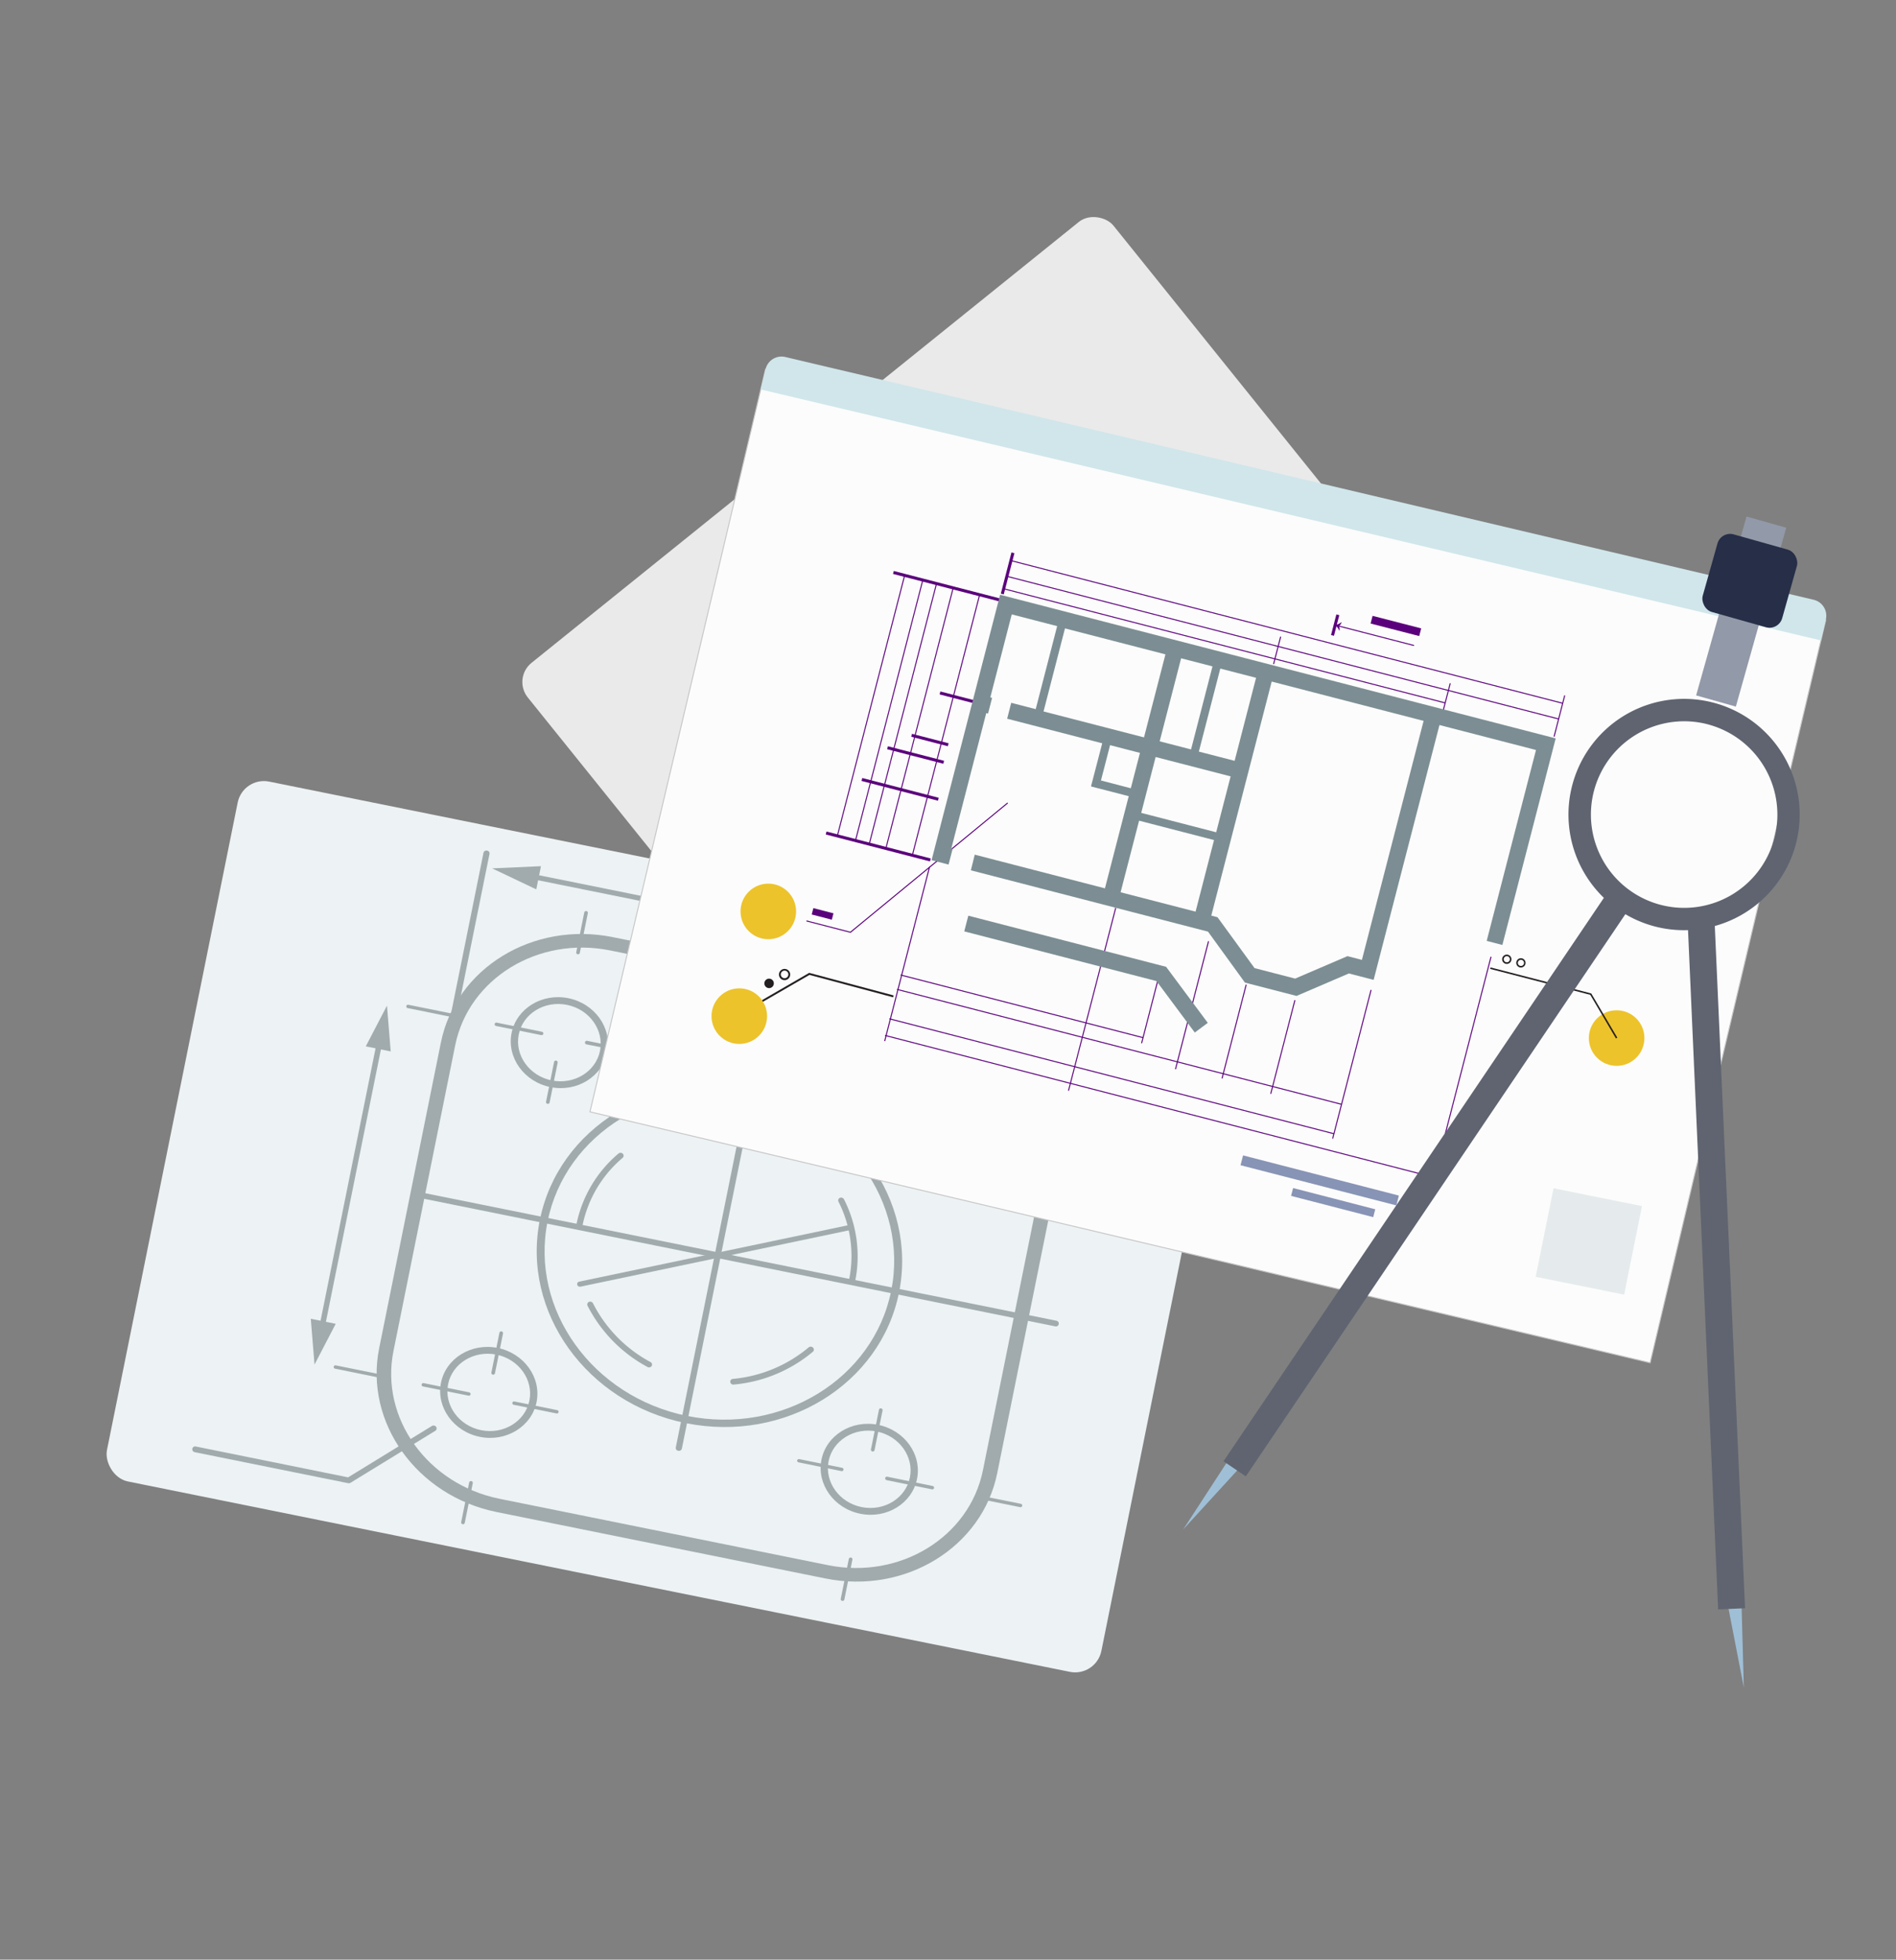 <svg id="Layer_1" data-name="Layer 1" xmlns="http://www.w3.org/2000/svg" viewBox="0 0 675.7 698"><rect x="0" y="0" width="675.7" height="698" fill="#808080" stroke="none"/><defs><style>.cls-1{fill:#eaeaea;}.cls-2{fill:#edf2f4;}.cls-3{fill:#a1abad;}.cls-4{fill:#fcfcfc;stroke:#c6c6c6;stroke-miterlimit:10;stroke-width:0.35px;}.cls-5{fill:#d0e6ea;}.cls-6{fill:#5b007c;}.cls-7{fill:#8894b5;}.cls-8{fill:#7c8e93;}.cls-9{fill:#edc32b;}.cls-10{fill:#231f20;}.cls-11{opacity:0.14;}.cls-12{fill:#558489;}.cls-13{fill:#9fbfd6;}.cls-14{fill:#5f6470;}.cls-15{fill:#9299a8;}.cls-16{fill:#262e48;}</style></defs><rect class="cls-1" x="213.41" y="136.29" width="267.97" height="192.72" rx="8.77" transform="translate(763.88 195.97) rotate(141.16)"/><rect class="cls-2" x="57.83" y="309.79" width="361.54" height="254.32" rx="9.53" transform="translate(385.97 912.49) rotate(-168.58)"/><path class="cls-3" d="M135.13,480.22l22-108.9c5.34-26.43,32.82-43.26,61.25-37.52l117.14,23.66c28.43,5.74,47.22,31.92,41.88,58.35l-22,108.9c-5.34,26.43-32.81,43.27-61.24,37.52L177,538.57C148.58,532.83,129.79,506.65,135.13,480.22Zm82.29-141.69c-25.63-5.17-50.39,10-55.2,33.82l-22,108.9c-4.81,23.82,12.12,47.41,37.75,52.59L295.1,557.5c25.63,5.17,50.39-10,55.2-33.82l22-108.9c4.81-23.82-12.12-47.41-37.75-52.59Z"/><path class="cls-3" d="M317.92,395.33c1.76-8.73,10.84-14.29,20.23-12.39s15.59,10.54,13.83,19.27-10.84,14.29-20.23,12.39S316.16,404.06,317.92,395.33Zm2.55.52c-1.5,7.42,3.77,14.77,11.76,16.38s15.7-3.11,17.2-10.53-3.78-14.78-11.76-16.39S322,388.42,320.47,395.85Z"/><path class="cls-3" d="M341.16,367.22a.62.62,0,0,0,.75-.46l2.87-14.2a.63.63,0,0,0-.52-.72.62.62,0,0,0-.75.46l-2.87,14.2A.62.62,0,0,0,341.16,367.22Z"/><path class="cls-3" d="M330.4,420.49a.62.62,0,0,0,.75-.47l2.87-14.2a.65.65,0,0,0-1.27-.26l-2.87,14.21A.63.63,0,0,0,330.4,420.49Z"/><path class="cls-3" d="M374.21,405.32l15.28,3.08a.6.6,0,1,0,.24-1.18l-15.28-3.09a.64.64,0,0,0-.76.46A.65.65,0,0,0,374.21,405.32Z"/><path class="cls-3" d="M342,398.8l16.12,3.26a.64.64,0,0,0,.76-.47.63.63,0,0,0-.52-.72l-16.12-3.25a.6.6,0,1,0-.24,1.18Z"/><path class="cls-3" d="M310.55,392.46l15.28,3.08a.6.6,0,1,0,.24-1.18l-15.28-3.09a.61.61,0,1,0-.24,1.19Z"/><path class="cls-3" d="M182.32,367.94c1.77-8.73,10.84-14.29,20.23-12.39s15.59,10.54,13.83,19.27-10.84,14.29-20.23,12.39S180.56,376.67,182.32,367.94Zm2.55.52c-1.5,7.42,3.78,14.77,11.76,16.38s15.7-3.11,17.2-10.53-3.77-14.78-11.76-16.39S186.37,361,184.87,368.46Z"/><path class="cls-3" d="M205.88,339.9a.62.62,0,0,0,.75-.47l2.87-14.2a.65.65,0,0,0-1.27-.26l-2.87,14.21A.63.63,0,0,0,205.88,339.9Z"/><path class="cls-3" d="M195.12,393.16a.62.62,0,0,0,.75-.46l2.87-14.2a.65.65,0,0,0-1.27-.26l-2.87,14.2A.63.63,0,0,0,195.12,393.16Z"/><path class="cls-3" d="M145.35,359.09l15.28,3.08a.6.6,0,1,0,.24-1.18l-15.28-3.09a.61.61,0,1,0-.24,1.19Z"/><path class="cls-3" d="M176.75,365.43l16.13,3.26a.64.64,0,0,0,.76-.47.64.64,0,0,0-.52-.72L177,364.25a.6.6,0,1,0-.24,1.18Z"/><path class="cls-3" d="M209,372,224.29,375a.6.6,0,1,0,.24-1.18l-15.28-3.09A.61.61,0,1,0,209,372Z"/><path class="cls-3" d="M292.76,519.91c1.76-8.73,10.83-14.29,20.22-12.39s15.6,10.54,13.83,19.27S316,541.08,306.59,539.18,291,528.64,292.76,519.91Zm2.54.51c-1.5,7.43,3.78,14.78,11.76,16.39s15.71-3.11,17.21-10.53-3.78-14.78-11.77-16.39S296.8,513,295.3,520.42Z"/><path class="cls-3" d="M300.15,570.22a.64.64,0,0,0,.76-.46l2.87-14.21a.65.65,0,0,0-1.28-.25l-2.87,14.2A.63.63,0,0,0,300.15,570.22Z"/><path class="cls-3" d="M310.91,517a.64.64,0,0,0,.76-.47l2.87-14.2a.66.66,0,0,0-1.28-.26l-2.87,14.21A.64.64,0,0,0,310.91,517Z"/><path class="cls-3" d="M348.27,533.74l15.28,3.09a.62.62,0,0,0,.75-.47.63.63,0,0,0-.51-.72l-15.28-3.08a.6.6,0,1,0-.24,1.18Z"/><path class="cls-3" d="M316,527.23l16.12,3.25a.62.62,0,0,0,.76-.46.63.63,0,0,0-.52-.72L316.25,526a.61.61,0,1,0-.23,1.19Z"/><path class="cls-3" d="M284.61,520.88,299.89,524a.6.6,0,1,0,.24-1.18l-15.28-3.09a.64.64,0,0,0-.76.46A.63.63,0,0,0,284.61,520.88Z"/><path class="cls-3" d="M157.16,492.52c1.76-8.73,10.83-14.29,20.22-12.39s15.6,10.54,13.84,19.27S180.38,513.69,171,511.79,155.39,501.25,157.16,492.52Zm2.54.52c-1.5,7.42,3.78,14.77,11.77,16.38s15.7-3.11,17.2-10.53-3.78-14.78-11.76-16.39S161.2,485.61,159.7,493Z"/><path class="cls-3" d="M164.87,542.9a.64.64,0,0,0,.76-.47l2.87-14.2a.66.66,0,0,0-1.28-.26l-2.86,14.2A.63.63,0,0,0,164.87,542.9Z"/><path class="cls-3" d="M175.63,489.63a.64.64,0,0,0,.76-.46L179.26,475a.65.65,0,0,0-1.28-.25l-2.87,14.2A.63.63,0,0,0,175.63,489.63Z"/><path class="cls-3" d="M119.41,487.51l15.28,3.09a.6.6,0,1,0,.24-1.18l-15.28-3.09a.6.6,0,1,0-.24,1.18Z"/><path class="cls-3" d="M150.81,493.86l16.13,3.25a.62.62,0,0,0,.76-.46.63.63,0,0,0-.52-.72l-16.13-3.26a.61.61,0,1,0-.24,1.19Z"/><path class="cls-3" d="M183.07,500.37l15.28,3.09a.6.6,0,1,0,.24-1.18l-15.28-3.09a.6.6,0,1,0-.24,1.18Z"/><path class="cls-3" d="M192.4,434.5c6.63-32.79,40.72-53.68,76-46.55s58.59,39.6,52,72.4-40.71,53.68-76,46.55S185.78,467.3,192.4,434.5Zm2.75.56c-6.33,31.38,16,62.46,49.73,69.28s66.38-13.17,72.72-44.55-16-62.47-49.72-69.28S201.49,403.67,195.15,435.06Z"/><path class="cls-3" d="M260.26,492.26a1,1,0,0,1,.94-1.11,48.92,48.92,0,0,0,27-11.23,1.15,1.15,0,0,1,1.54.09,1,1,0,0,1,0,1.43,51,51,0,0,1-28.25,11.73,1.27,1.27,0,0,1-.34,0A1.08,1.08,0,0,1,260.26,492.26Zm-29.49-5.35a51.1,51.1,0,0,1-21.39-21.85,1,1,0,0,1,.52-1.34,1.13,1.13,0,0,1,1.44.52,48.88,48.88,0,0,0,20.48,20.91,1,1,0,0,1,.43,1.39,1.08,1.08,0,0,1-1.15.48A1.42,1.42,0,0,1,230.77,486.91Zm71.85-31.17A42.67,42.67,0,0,0,298.81,428a1,1,0,0,1,.52-1.34,1.15,1.15,0,0,1,1.45.52,44.66,44.66,0,0,1,4,29.07,1,1,0,0,1-1.26.74h0A1.06,1.06,0,0,1,302.62,455.74Zm-97.19-19.63a44.62,44.62,0,0,1,15-25.24,1.15,1.15,0,0,1,1.54.09,1,1,0,0,1-.05,1.43,42.69,42.69,0,0,0-14.33,24.15,1.09,1.09,0,0,1-2.13-.43Zm72.88-29a52.48,52.48,0,0,0-29.39-5.95,1.11,1.11,0,0,1-1.22-.91,1,1,0,0,1,.94-1.12,55,55,0,0,1,30.71,6.22,1,1,0,0,1,.43,1.39,1.09,1.09,0,0,1-1.15.49A1.24,1.24,0,0,1,278.31,407.09Z"/><path class="cls-3" d="M241.71,516.74A1.05,1.05,0,0,0,243,516l35.86-177.54a1,1,0,0,0-.86-1.21,1.05,1.05,0,0,0-1.27.78L240.85,515.53A1,1,0,0,0,241.71,516.74Z"/><path class="cls-3" d="M150.75,426.92l225.36,45.52a1,1,0,1,0,.4-2L151.15,424.93a1,1,0,0,0-1.26.78A1.05,1.05,0,0,0,150.75,426.92Z"/><path class="cls-3" d="M374.67,418.35a1.05,1.05,0,0,0,1.27-.78L390,347.74a1.09,1.09,0,0,0-2.13-.43L373.8,417.14A1.06,1.06,0,0,0,374.67,418.35Z"/><path class="cls-3" d="M159.07,374.8a1.05,1.05,0,0,0,1.27-.78l14.1-69.83a1,1,0,0,0-.86-1.21,1.05,1.05,0,0,0-1.27.78L158.2,373.59A1.06,1.06,0,0,0,159.07,374.8Z"/><path class="cls-3" d="M188.75,312.93l183.86,37.14a.91.91,0,1,0,.36-1.78L189.11,311.15a1,1,0,0,0-1.14.7A.94.94,0,0,0,188.75,312.93Z"/><polygon class="cls-3" points="368.93 352.69 386.32 351.91 370.59 344.44 368.93 352.69"/><polygon class="cls-3" points="191.12 316.78 175.39 309.31 192.79 308.53 191.12 316.78"/><path class="cls-3" d="M114.45,474.34a.94.94,0,0,0,1.13-.7L136.32,371a1,1,0,0,0-1.91-.39L113.67,473.26A1,1,0,0,0,114.45,474.34Z"/><polygon class="cls-3" points="139.24 374.5 137.91 358.2 130.36 372.7 139.24 374.5"/><polygon class="cls-3" points="119.64 471.53 112.09 486.04 110.76 469.74 119.64 471.53"/><path class="cls-3" d="M69.34,517.24l54.75,11.06a1.09,1.09,0,0,0,.81-.14l30.25-18.53a1,1,0,0,0,.28-1.4,1.15,1.15,0,0,0-1.51-.31l-29.87,18.3-54.31-11a1,1,0,1,0-.4,2Z"/><path class="cls-3" d="M206.48,458.29a1.18,1.18,0,0,0,.42,0l96.51-20.24a.88.88,0,0,0,.71-1.08,1,1,0,0,0-1.18-.69l-96.52,20.23a.89.89,0,0,0-.71,1.09A1,1,0,0,0,206.48,458.29Z"/><rect class="cls-4" x="236.32" y="172.55" width="388.25" height="271.82" transform="translate(82.58 -90.82) rotate(13.31)"/><path class="cls-5" d="M650.7,220.66l-1.76,7.45L271.12,138.72l1.71-7.22a5.86,5.86,0,0,1,7-4.35l366.48,86.47A5.84,5.84,0,0,1,650.7,220.66Z"/><rect class="cls-6" x="340.58" y="242.04" width="1.08" height="12.69" transform="translate(15.3 516.53) rotate(-75.51)"/><rect class="cls-6" x="336.95" y="189.07" width="1.08" height="39.5" transform="translate(50.89 483.35) rotate(-75.51)"/><rect class="cls-6" x="312.42" y="282.29" width="1.08" height="38.36" transform="translate(-57.2 529.08) rotate(-75.51)"/><rect class="cls-6" x="289.2" y="258.03" width="95.84" height="0.36" transform="translate(2.79 520.03) rotate(-75.51)"/><rect class="cls-6" x="279.77" y="255.6" width="95.84" height="0.36" transform="translate(-1.93 509.07) rotate(-75.51)"/><rect class="cls-6" x="273.83" y="254.06" width="95.84" height="0.36" transform="translate(-4.89 502.17) rotate(-75.51)"/><rect class="cls-6" x="268.94" y="252.8" width="95.84" height="0.36" transform="translate(-7.34 496.49) rotate(-75.51)"/><rect class="cls-6" x="262.48" y="251.13" width="95.84" height="0.36" transform="translate(-10.57 488.98) rotate(-75.51)"/><rect class="cls-6" x="436.16" y="148.76" width="0.36" height="162.51" transform="translate(104.49 594.95) rotate(-75.51)"/><rect class="cls-6" x="456.77" y="128.89" width="0.36" height="203.45" transform="translate(119.36 615.35) rotate(-75.51)"/><rect class="cls-6" x="458.26" y="123.36" width="0.36" height="203.36" transform="translate(125.88 612.61) rotate(-75.51)"/><rect class="cls-6" x="363.96" y="313.79" width="0.36" height="89.22" transform="translate(-73.96 621.32) rotate(-75.51)"/><rect class="cls-6" x="398.67" y="291.01" width="0.36" height="163.66" transform="translate(-61.9 665.75) rotate(-75.51)"/><rect class="cls-6" x="395.96" y="301.49" width="0.36" height="163.66" transform="translate(-74.08 670.98) rotate(-75.51)"/><rect class="cls-6" x="413.03" y="293.02" width="0.36" height="202.07" transform="translate(-71.68 695.56) rotate(-75.51)"/><rect class="cls-6" x="355.55" y="355.72" width="67.28" height="0.36" transform="translate(-52.75 643.7) rotate(-75.51)"/><rect class="cls-6" x="397.62" y="359.49" width="24.53" height="0.36" transform="translate(-40.87 666.56) rotate(-75.51)"/><rect class="cls-6" x="401.25" y="357.84" width="47.08" height="0.36" transform="translate(-28.11 679.75) rotate(-75.51)"/><rect class="cls-6" x="421.99" y="368.09" width="34.45" height="0.36" transform="matrix(0.25, -0.97, 0.97, 0.25, -27.21, 701.4)"/><rect class="cls-6" x="439.92" y="372.72" width="34.45" height="0.36" transform="translate(-18.25 722.24) rotate(-75.51)"/><rect class="cls-6" x="454.4" y="378.86" width="54.71" height="0.36" transform="translate(-5.74 750.68) rotate(-75.51)"/><rect class="cls-6" x="290.7" y="340.23" width="64.03" height="0.36" transform="matrix(0.25, -0.97, 0.97, 0.25, -87.59, 567.71)"/><rect class="cls-6" x="478.91" y="381.17" width="83.87" height="0.36" transform="translate(21.34 790.25) rotate(-75.51)"/><rect class="cls-6" x="472.01" y="222.09" width="7.58" height="1.08" transform="translate(141.23 627.62) rotate(-75.51)"/><rect class="cls-6" x="490.29" y="212.55" width="0.36" height="27.74" transform="translate(148.56 644.67) rotate(-75.51)"/><path class="cls-6" d="M477.18,223a2.64,2.64,0,0,1,.15,1.73,5,5,0,0,0-1.53-2.09,5.21,5.21,0,0,0,2.35-1.08A2.72,2.72,0,0,1,477.18,223Z"/><polygon class="cls-6" points="303.12 332.27 287.37 328.2 287.46 327.85 303.03 331.87 359.01 285.86 359.24 286.14 303.12 332.27"/><rect class="cls-6" x="330.85" y="256.83" width="1.08" height="13.47" transform="translate(-6.69 518.49) rotate(-75.51)"/><rect class="cls-6" x="325.74" y="258.55" width="1.08" height="20.68" transform="translate(-15.67 517.55) rotate(-75.51)"/><rect class="cls-6" x="320.22" y="267.06" width="1.08" height="28.14" transform="translate(-31.66 521.38) rotate(-75.51)"/><rect class="cls-6" x="351.5" y="203.67" width="15.15" height="1.08" transform="translate(71.54 500.8) rotate(-75.51)"/><rect class="cls-6" x="548.14" y="254.83" width="15.15" height="0.36" transform="translate(169.8 729.27) rotate(-75.51)"/><rect class="cls-6" x="510.5" y="248.06" width="10.1" height="0.36" transform="translate(146.24 685.31) rotate(-75.51)"/><rect class="cls-6" x="450.07" y="231.45" width="10.1" height="0.36" transform="translate(117.01 614.34) rotate(-75.51)"/><rect class="cls-6" x="289.49" y="324.34" width="7.4" height="2.34" transform="translate(90.74 -62.99) rotate(14.49)"/><rect class="cls-6" x="487.63" y="221.22" width="17.86" height="2.82" transform="matrix(0.97, 0.25, -0.25, 0.97, 71.47, -117.13)"/><rect class="cls-7" x="440.8" y="417.96" width="57.25" height="3.61" transform="matrix(0.97, 0.25, -0.25, 0.97, 119.92, -104.08)"/><rect class="cls-7" x="460.04" y="426.88" width="30.24" height="2.89" transform="translate(122.24 -105.24) rotate(14.49)"/><path class="cls-8" d="M356.42,211.85,332,306.38l6.05,1.57,1.45-5.59-.47-.12L351.48,254l.64.17,1.45-5.59-.64-.17,7.64-29.57,16.18,4.18-7.64,29.57-8.73-2.25L358.93,256l33.88,8.75-4,15.37,13.45,3.47-8.48,32.83-46.4-12L346,310l84.51,21.84L443.68,350l18.38,4.74,18.65-8,8.83,2.28L513,258.25l34.4,8.89-17.57,68,5.59,1.45,19-73.58Zm55.43,57.79,26.72,6.9-5.14,19.91-26.72-6.91Zm1.44-5.59,7.64-29.57,11.18,2.88-7.64,29.58ZM440,271l-12.75-3.29,7.64-29.57,12.75,3.29Zm-60.46-47.17,35.8,9.25-7.64,29.57-35.8-9.24ZM392.36,278l3.25-12.58,10.65,2.75L403,280.77Zm7,39.82,6.59-25.5,26.71,6.9-6.58,25.5Zm86,24.08-5.15-1.33-18.65,8-14.46-3.74-13.2-18.12-2.22-.58,21.53-83.36,54.14,14Z"/><polygon class="cls-8" points="345.09 326.16 343.64 331.75 412.16 349.45 425.8 367.78 430.43 364.33 415.58 344.37 345.09 326.16"/><circle class="cls-9" cx="576.14" cy="369.75" r="9.9"/><polygon class="cls-10" points="575.9 369.89 566.74 354.34 531.07 345.12 531.21 344.59 567.09 353.86 567.15 353.96 576.38 369.61 575.9 369.89"/><path class="cls-10" d="M536.59,343.28a1.65,1.65,0,1,1,2-1.19A1.65,1.65,0,0,1,536.59,343.28Zm.69-2.67a1.1,1.1,0,1,0-.55,2.13,1.1,1.1,0,0,0,.55-2.13Z"/><path class="cls-10" d="M541.62,344.57a1.65,1.65,0,1,1,2-1.18A1.66,1.66,0,0,1,541.62,344.57Zm.69-2.66a1.1,1.1,0,1,0,.79,1.34A1.1,1.1,0,0,0,542.31,341.91Z"/><polygon class="cls-10" points="318.29 355.23 318.47 354.57 288.38 346.53 270.61 356.8 270.94 357.38 288.48 347.25 318.29 355.23"/><path class="cls-10" d="M277.86,348.09a2,2,0,1,1,2.77.75A2,2,0,0,1,277.86,348.09Zm.58-.33a1.36,1.36,0,0,0,1.85.49,1.35,1.35,0,1,0-1.85-.49Z"/><circle class="cls-10" cx="274.09" cy="350.27" r="1.69"/><circle class="cls-9" cx="263.47" cy="361.94" r="9.9"/><circle class="cls-9" cx="273.81" cy="324.64" r="9.9"/><g class="cls-11"><rect class="cls-12" x="550.15" y="426.11" width="32.17" height="32.17" transform="translate(98.67 -103.28) rotate(11.41)"/></g><polygon class="cls-13" points="437.79 520.02 421.67 544.78 442.99 521.48 437.79 520.02"/><polygon class="cls-13" points="620.65 571.55 621.47 601.09 615.45 570.09 620.65 571.55"/><rect class="cls-14" x="386.28" y="417.22" width="244.01" height="9.6" transform="translate(-125.93 607.03) rotate(-55.96)"/><rect class="cls-14" x="606.9" y="329.16" width="9.6" height="244.01" transform="translate(-19.39 27.55) rotate(-2.54)"/><path class="cls-14" d="M589,329.79a41.2,41.2,0,1,1,50.83-28.48A41.24,41.24,0,0,1,589,329.79Zm20.19-71.64a33.23,33.23,0,1,0,23,41A33.26,33.26,0,0,0,609.16,258.15Z"/><rect class="cls-15" x="613.17" y="184.73" width="14.71" height="66.2" transform="translate(82.36 -160.16) rotate(15.74)"/><rect class="cls-16" x="608.9" y="192.51" width="29.42" height="28.72" rx="4.69" transform="translate(79.5 -161.4) rotate(15.74)"/></svg>